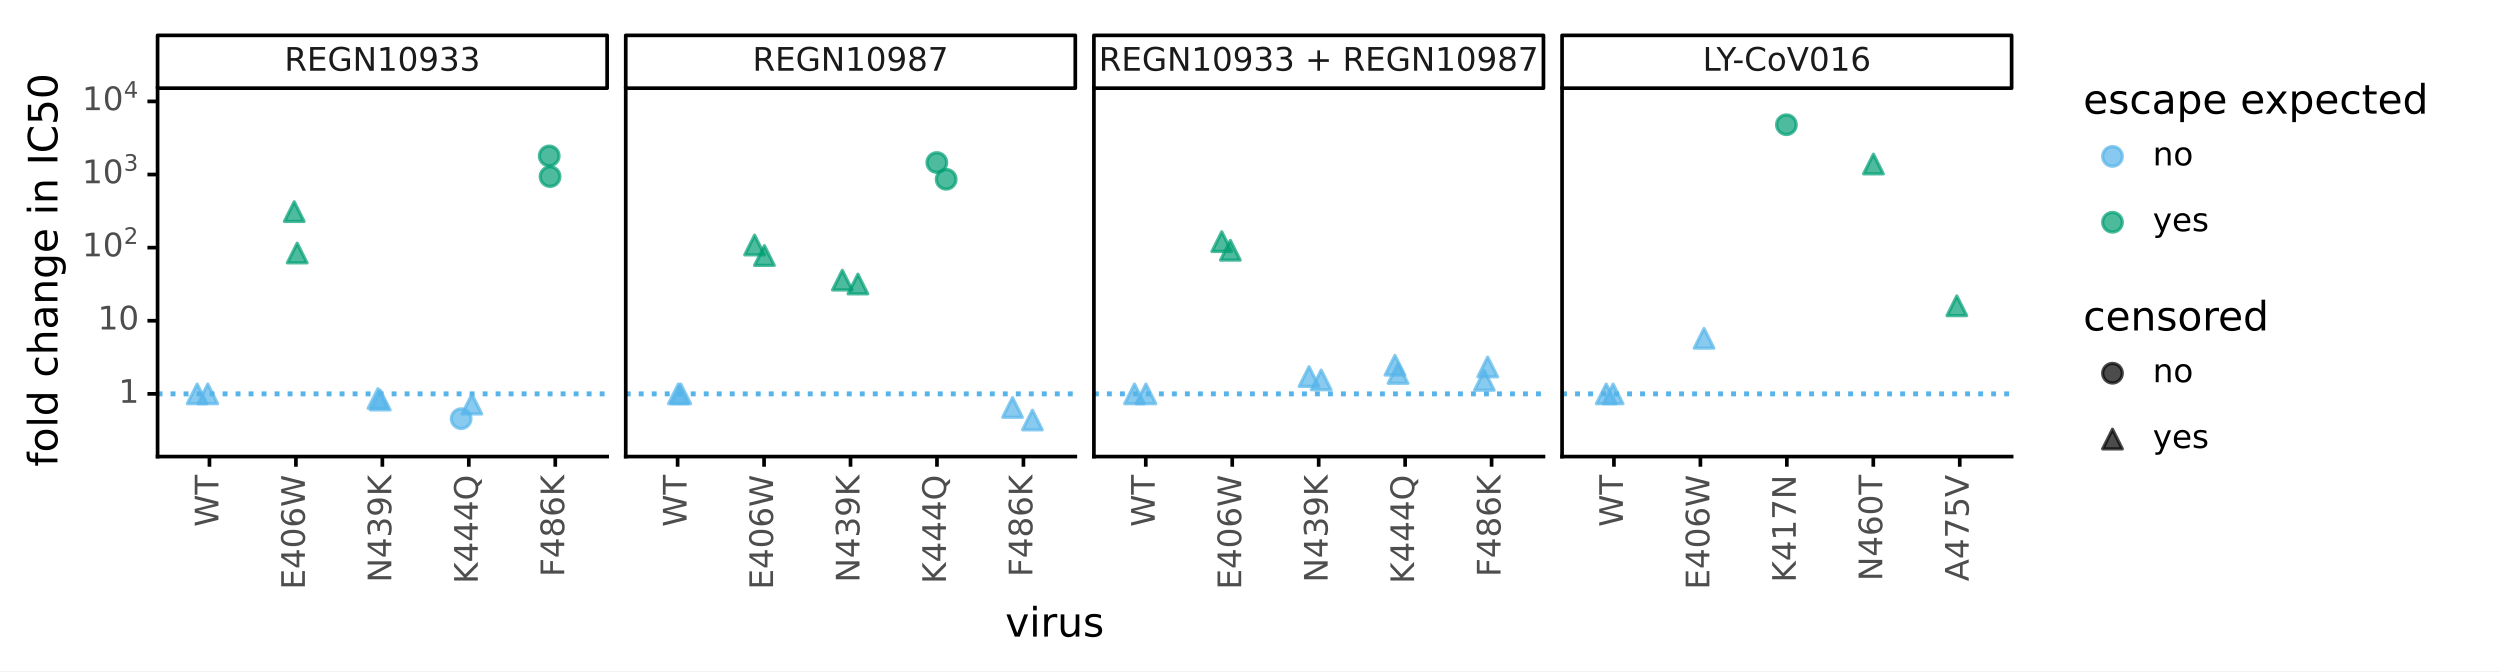 <?xml version="1.0" encoding="utf-8" standalone="no"?>
<!DOCTYPE svg PUBLIC "-//W3C//DTD SVG 1.1//EN"
  "http://www.w3.org/Graphics/SVG/1.1/DTD/svg11.dtd">
<!-- Created with matplotlib (https://matplotlib.org/) -->
<svg height="181.924pt" version="1.1" viewBox="0 0 677.17 181.924" width="677.17pt" xmlns="http://www.w3.org/2000/svg" xmlns:xlink="http://www.w3.org/1999/xlink">
 <rect x="0" y="0" width="677.17" height="181.924" fill="#808080" stroke="none"/>
 <defs>
  <style type="text/css">*{stroke-linecap:butt;stroke-linejoin:round;}</style>
 </defs>
 <g id="figure_1">
  <g id="patch_1">
   <path d="M 0 181.924 
L 677.17 181.924 
L 677.17 0 
L 0 0 
z
" style="fill:#ffffff;stroke:#ffffff;stroke-linejoin:miter;"/>
  </g>
  <g id="axes_1">
   <g id="patch_2">
    <path d="M 42.684 123.67 
L 164.454 123.67 
L 164.454 23.878 
L 42.684 23.878 
z
" style="fill:#ffffff;"/>
   </g>
   <g id="matplotlib.axis_1">
    <g id="xtick_1">
     <g id="line2d_1">
      <path d="M 56.734 123.67 
" style="fill:none;stroke:#333333;stroke-width:1.5;"/>
      <defs>
       <path d="M 0 0 
L 0 2.75 
" id="m1a6d8538b4" style="stroke:#000000;"/>
      </defs>
      <g>
       <use style="fill:#333333;stroke:#000000;" x="56.734" xlink:href="#m1a6d8538b4" y="123.67"/>
      </g>
     </g>
     <g id="text_1">
      <!-- WT -->
      <g style="fill:#4d4d4d;" transform="translate(59.163 142.696)rotate(-90)scale(0.088 -0.088)">
       <defs>
        <path d="M 3.328 72.906 
L 13.281 72.906 
L 28.609 11.281 
L 43.891 72.906 
L 54.984 72.906 
L 70.312 11.281 
L 85.594 72.906 
L 95.609 72.906 
L 77.297 0 
L 64.891 0 
L 49.516 63.281 
L 33.984 0 
L 21.578 0 
z
" id="DejaVuSans-87"/>
        <path d="M -0.297 72.906 
L 61.375 72.906 
L 61.375 64.594 
L 35.5 64.594 
L 35.5 0 
L 25.594 0 
L 25.594 64.594 
L -0.297 64.594 
z
" id="DejaVuSans-84"/>
       </defs>
       <use xlink:href="#DejaVuSans-87"/>
       <use x="98.877" xlink:href="#DejaVuSans-84"/>
      </g>
     </g>
    </g>
    <g id="xtick_2">
     <g id="line2d_2">
      <path d="M 80.152 123.67 
" style="fill:none;stroke:#333333;stroke-width:1.5;"/>
      <g>
       <use style="fill:#333333;stroke:#000000;" x="80.152" xlink:href="#m1a6d8538b4" y="123.67"/>
      </g>
     </g>
     <g id="text_2">
      <!-- E406W -->
      <g style="fill:#4d4d4d;" transform="translate(82.58 159.678)rotate(-90)scale(0.088 -0.088)">
       <defs>
        <path d="M 9.812 72.906 
L 55.906 72.906 
L 55.906 64.594 
L 19.672 64.594 
L 19.672 43.016 
L 54.391 43.016 
L 54.391 34.719 
L 19.672 34.719 
L 19.672 8.297 
L 56.781 8.297 
L 56.781 0 
L 9.812 0 
z
" id="DejaVuSans-69"/>
        <path d="M 37.797 64.312 
L 12.891 25.391 
L 37.797 25.391 
z
M 35.203 72.906 
L 47.609 72.906 
L 47.609 25.391 
L 58.016 25.391 
L 58.016 17.188 
L 47.609 17.188 
L 47.609 0 
L 37.797 0 
L 37.797 17.188 
L 4.891 17.188 
L 4.891 26.703 
z
" id="DejaVuSans-52"/>
        <path d="M 31.781 66.406 
Q 24.172 66.406 20.328 58.906 
Q 16.5 51.422 16.5 36.375 
Q 16.5 21.391 20.328 13.891 
Q 24.172 6.391 31.781 6.391 
Q 39.453 6.391 43.281 13.891 
Q 47.125 21.391 47.125 36.375 
Q 47.125 51.422 43.281 58.906 
Q 39.453 66.406 31.781 66.406 
z
M 31.781 74.219 
Q 44.047 74.219 50.516 64.516 
Q 56.984 54.828 56.984 36.375 
Q 56.984 17.969 50.516 8.266 
Q 44.047 -1.422 31.781 -1.422 
Q 19.531 -1.422 13.062 8.266 
Q 6.594 17.969 6.594 36.375 
Q 6.594 54.828 13.062 64.516 
Q 19.531 74.219 31.781 74.219 
z
" id="DejaVuSans-48"/>
        <path d="M 33.016 40.375 
Q 26.375 40.375 22.484 35.828 
Q 18.609 31.297 18.609 23.391 
Q 18.609 15.531 22.484 10.953 
Q 26.375 6.391 33.016 6.391 
Q 39.656 6.391 43.531 10.953 
Q 47.406 15.531 47.406 23.391 
Q 47.406 31.297 43.531 35.828 
Q 39.656 40.375 33.016 40.375 
z
M 52.594 71.297 
L 52.594 62.312 
Q 48.875 64.062 45.094 64.984 
Q 41.312 65.922 37.594 65.922 
Q 27.828 65.922 22.672 59.328 
Q 17.531 52.734 16.797 39.406 
Q 19.672 43.656 24.016 45.922 
Q 28.375 48.188 33.594 48.188 
Q 44.578 48.188 50.953 41.516 
Q 57.328 34.859 57.328 23.391 
Q 57.328 12.156 50.688 5.359 
Q 44.047 -1.422 33.016 -1.422 
Q 20.359 -1.422 13.672 8.266 
Q 6.984 17.969 6.984 36.375 
Q 6.984 53.656 15.188 63.938 
Q 23.391 74.219 37.203 74.219 
Q 40.922 74.219 44.703 73.484 
Q 48.484 72.75 52.594 71.297 
z
" id="DejaVuSans-54"/>
       </defs>
       <use xlink:href="#DejaVuSans-69"/>
       <use x="63.184" xlink:href="#DejaVuSans-52"/>
       <use x="126.807" xlink:href="#DejaVuSans-48"/>
       <use x="190.43" xlink:href="#DejaVuSans-54"/>
       <use x="254.053" xlink:href="#DejaVuSans-87"/>
      </g>
     </g>
    </g>
    <g id="xtick_3">
     <g id="line2d_3">
      <path d="M 103.569 123.67 
" style="fill:none;stroke:#333333;stroke-width:1.5;"/>
      <g>
       <use style="fill:#333333;stroke:#000000;" x="103.569" xlink:href="#m1a6d8538b4" y="123.67"/>
      </g>
     </g>
     <g id="text_3">
      <!-- N439K -->
      <g style="fill:#4d4d4d;" transform="translate(105.997 157.771)rotate(-90)scale(0.088 -0.088)">
       <defs>
        <path d="M 9.812 72.906 
L 23.094 72.906 
L 55.422 11.922 
L 55.422 72.906 
L 64.984 72.906 
L 64.984 0 
L 51.703 0 
L 19.391 60.984 
L 19.391 0 
L 9.812 0 
z
" id="DejaVuSans-78"/>
        <path d="M 40.578 39.312 
Q 47.656 37.797 51.625 33 
Q 55.609 28.219 55.609 21.188 
Q 55.609 10.406 48.188 4.484 
Q 40.766 -1.422 27.094 -1.422 
Q 22.516 -1.422 17.656 -0.516 
Q 12.797 0.391 7.625 2.203 
L 7.625 11.719 
Q 11.719 9.328 16.594 8.109 
Q 21.484 6.891 26.812 6.891 
Q 36.078 6.891 40.938 10.547 
Q 45.797 14.203 45.797 21.188 
Q 45.797 27.641 41.281 31.266 
Q 36.766 34.906 28.719 34.906 
L 20.219 34.906 
L 20.219 43.016 
L 29.109 43.016 
Q 36.375 43.016 40.234 45.922 
Q 44.094 48.828 44.094 54.297 
Q 44.094 59.906 40.109 62.906 
Q 36.141 65.922 28.719 65.922 
Q 24.656 65.922 20.016 65.031 
Q 15.375 64.156 9.812 62.312 
L 9.812 71.094 
Q 15.438 72.656 20.344 73.438 
Q 25.25 74.219 29.594 74.219 
Q 40.828 74.219 47.359 69.109 
Q 53.906 64.016 53.906 55.328 
Q 53.906 49.266 50.438 45.094 
Q 46.969 40.922 40.578 39.312 
z
" id="DejaVuSans-51"/>
        <path d="M 10.984 1.516 
L 10.984 10.5 
Q 14.703 8.734 18.5 7.812 
Q 22.312 6.891 25.984 6.891 
Q 35.75 6.891 40.891 13.453 
Q 46.047 20.016 46.781 33.406 
Q 43.953 29.203 39.594 26.953 
Q 35.25 24.703 29.984 24.703 
Q 19.047 24.703 12.672 31.312 
Q 6.297 37.938 6.297 49.422 
Q 6.297 60.641 12.938 67.422 
Q 19.578 74.219 30.609 74.219 
Q 43.266 74.219 49.922 64.516 
Q 56.594 54.828 56.594 36.375 
Q 56.594 19.141 48.406 8.859 
Q 40.234 -1.422 26.422 -1.422 
Q 22.703 -1.422 18.891 -0.688 
Q 15.094 0.047 10.984 1.516 
z
M 30.609 32.422 
Q 37.25 32.422 41.125 36.953 
Q 45.016 41.5 45.016 49.422 
Q 45.016 57.281 41.125 61.844 
Q 37.25 66.406 30.609 66.406 
Q 23.969 66.406 20.094 61.844 
Q 16.219 57.281 16.219 49.422 
Q 16.219 41.5 20.094 36.953 
Q 23.969 32.422 30.609 32.422 
z
" id="DejaVuSans-57"/>
        <path d="M 9.812 72.906 
L 19.672 72.906 
L 19.672 42.094 
L 52.391 72.906 
L 65.094 72.906 
L 28.906 38.922 
L 67.672 0 
L 54.688 0 
L 19.672 35.109 
L 19.672 0 
L 9.812 0 
z
" id="DejaVuSans-75"/>
       </defs>
       <use xlink:href="#DejaVuSans-78"/>
       <use x="74.805" xlink:href="#DejaVuSans-52"/>
       <use x="138.428" xlink:href="#DejaVuSans-51"/>
       <use x="202.051" xlink:href="#DejaVuSans-57"/>
       <use x="265.674" xlink:href="#DejaVuSans-75"/>
      </g>
     </g>
    </g>
    <g id="xtick_4">
     <g id="line2d_4">
      <path d="M 126.986 123.67 
" style="fill:none;stroke:#333333;stroke-width:1.5;"/>
      <g>
       <use style="fill:#333333;stroke:#000000;" x="126.986" xlink:href="#m1a6d8538b4" y="123.67"/>
      </g>
     </g>
     <g id="text_4">
      <!-- K444Q -->
      <g style="fill:#4d4d4d;" transform="translate(129.414 158.115)rotate(-90)scale(0.088 -0.088)">
       <defs>
        <path d="M 39.406 66.219 
Q 28.656 66.219 22.328 58.203 
Q 16.016 50.203 16.016 36.375 
Q 16.016 22.609 22.328 14.594 
Q 28.656 6.594 39.406 6.594 
Q 50.141 6.594 56.422 14.594 
Q 62.703 22.609 62.703 36.375 
Q 62.703 50.203 56.422 58.203 
Q 50.141 66.219 39.406 66.219 
z
M 53.219 1.312 
L 66.219 -12.891 
L 54.297 -12.891 
L 43.5 -1.219 
Q 41.891 -1.312 41.031 -1.359 
Q 40.188 -1.422 39.406 -1.422 
Q 24.031 -1.422 14.812 8.859 
Q 5.609 19.141 5.609 36.375 
Q 5.609 53.656 14.812 63.938 
Q 24.031 74.219 39.406 74.219 
Q 54.734 74.219 63.906 63.938 
Q 73.094 53.656 73.094 36.375 
Q 73.094 23.688 67.984 14.641 
Q 62.891 5.609 53.219 1.312 
z
" id="DejaVuSans-81"/>
       </defs>
       <use xlink:href="#DejaVuSans-75"/>
       <use x="65.576" xlink:href="#DejaVuSans-52"/>
       <use x="129.199" xlink:href="#DejaVuSans-52"/>
       <use x="192.822" xlink:href="#DejaVuSans-52"/>
       <use x="256.445" xlink:href="#DejaVuSans-81"/>
      </g>
     </g>
    </g>
    <g id="xtick_5">
     <g id="line2d_5">
      <path d="M 150.404 123.67 
" style="fill:none;stroke:#333333;stroke-width:1.5;"/>
      <g>
       <use style="fill:#333333;stroke:#000000;" x="150.404" xlink:href="#m1a6d8538b4" y="123.67"/>
      </g>
     </g>
     <g id="text_5">
      <!-- F486K -->
      <g style="fill:#4d4d4d;" transform="translate(152.832 156.249)rotate(-90)scale(0.088 -0.088)">
       <defs>
        <path d="M 9.812 72.906 
L 51.703 72.906 
L 51.703 64.594 
L 19.672 64.594 
L 19.672 43.109 
L 48.578 43.109 
L 48.578 34.812 
L 19.672 34.812 
L 19.672 0 
L 9.812 0 
z
" id="DejaVuSans-70"/>
        <path d="M 31.781 34.625 
Q 24.75 34.625 20.719 30.859 
Q 16.703 27.094 16.703 20.516 
Q 16.703 13.922 20.719 10.156 
Q 24.75 6.391 31.781 6.391 
Q 38.812 6.391 42.859 10.172 
Q 46.922 13.969 46.922 20.516 
Q 46.922 27.094 42.891 30.859 
Q 38.875 34.625 31.781 34.625 
z
M 21.922 38.812 
Q 15.578 40.375 12.031 44.719 
Q 8.5 49.078 8.5 55.328 
Q 8.5 64.062 14.719 69.141 
Q 20.953 74.219 31.781 74.219 
Q 42.672 74.219 48.875 69.141 
Q 55.078 64.062 55.078 55.328 
Q 55.078 49.078 51.531 44.719 
Q 48 40.375 41.703 38.812 
Q 48.828 37.156 52.797 32.312 
Q 56.781 27.484 56.781 20.516 
Q 56.781 9.906 50.312 4.234 
Q 43.844 -1.422 31.781 -1.422 
Q 19.734 -1.422 13.25 4.234 
Q 6.781 9.906 6.781 20.516 
Q 6.781 27.484 10.781 32.312 
Q 14.797 37.156 21.922 38.812 
z
M 18.312 54.391 
Q 18.312 48.734 21.844 45.562 
Q 25.391 42.391 31.781 42.391 
Q 38.141 42.391 41.719 45.562 
Q 45.312 48.734 45.312 54.391 
Q 45.312 60.062 41.719 63.234 
Q 38.141 66.406 31.781 66.406 
Q 25.391 66.406 21.844 63.234 
Q 18.312 60.062 18.312 54.391 
z
" id="DejaVuSans-56"/>
       </defs>
       <use xlink:href="#DejaVuSans-70"/>
       <use x="57.52" xlink:href="#DejaVuSans-52"/>
       <use x="121.143" xlink:href="#DejaVuSans-56"/>
       <use x="184.766" xlink:href="#DejaVuSans-54"/>
       <use x="248.389" xlink:href="#DejaVuSans-75"/>
      </g>
     </g>
    </g>
   </g>
   <g id="matplotlib.axis_2">
    <g id="ytick_1">
     <g id="line2d_6">
      <path d="M 42.684 106.685 
" style="fill:none;stroke:#333333;stroke-width:1.5;"/>
      <defs>
       <path d="M 0 0 
L -2.75 0 
" id="m486cb42732" style="stroke:#000000;"/>
      </defs>
      <g>
       <use style="fill:#333333;stroke:#000000;" x="42.684" xlink:href="#m486cb42732" y="106.685"/>
      </g>
     </g>
     <g id="text_6">
      <!-- $1$ -->
      <g style="fill:#4d4d4d;" transform="translate(32.102 109.113)scale(0.088 -0.088)">
       <defs>
        <path d="M 12.406 8.297 
L 28.516 8.297 
L 28.516 63.922 
L 10.984 60.406 
L 10.984 69.391 
L 28.422 72.906 
L 38.281 72.906 
L 38.281 8.297 
L 54.391 8.297 
L 54.391 0 
L 12.406 0 
z
" id="DejaVuSans-49"/>
       </defs>
       <use transform="translate(0 0.094)" xlink:href="#DejaVuSans-49"/>
      </g>
     </g>
    </g>
    <g id="ytick_2">
     <g id="line2d_7">
      <path d="M 42.684 86.88 
" style="fill:none;stroke:#333333;stroke-width:1.5;"/>
      <g>
       <use style="fill:#333333;stroke:#000000;" x="42.684" xlink:href="#m486cb42732" y="86.88"/>
      </g>
     </g>
     <g id="text_7">
      <!-- $10$ -->
      <g style="fill:#4d4d4d;" transform="translate(26.47 89.309)scale(0.088 -0.088)">
       <use transform="translate(0 0.781)" xlink:href="#DejaVuSans-49"/>
       <use transform="translate(63.623 0.781)" xlink:href="#DejaVuSans-48"/>
      </g>
     </g>
    </g>
    <g id="ytick_3">
     <g id="line2d_8">
      <path d="M 42.684 67.076 
" style="fill:none;stroke:#333333;stroke-width:1.5;"/>
      <g>
       <use style="fill:#333333;stroke:#000000;" x="42.684" xlink:href="#m486cb42732" y="67.076"/>
      </g>
     </g>
     <g id="text_8">
      <!-- $10^2$ -->
      <g style="fill:#4d4d4d;" transform="translate(22.246 69.505)scale(0.088 -0.088)">
       <defs>
        <path d="M 19.188 8.297 
L 53.609 8.297 
L 53.609 0 
L 7.328 0 
L 7.328 8.297 
Q 12.938 14.109 22.625 23.891 
Q 32.328 33.688 34.812 36.531 
Q 39.547 41.844 41.422 45.531 
Q 43.312 49.219 43.312 52.781 
Q 43.312 58.594 39.234 62.25 
Q 35.156 65.922 28.609 65.922 
Q 23.969 65.922 18.812 64.312 
Q 13.672 62.703 7.812 59.422 
L 7.812 69.391 
Q 13.766 71.781 18.938 73 
Q 24.125 74.219 28.422 74.219 
Q 39.75 74.219 46.484 68.547 
Q 53.219 62.891 53.219 53.422 
Q 53.219 48.922 51.531 44.891 
Q 49.859 40.875 45.406 35.406 
Q 44.188 33.984 37.641 27.219 
Q 31.109 20.453 19.188 8.297 
z
" id="DejaVuSans-50"/>
       </defs>
       <use transform="translate(0 0.766)" xlink:href="#DejaVuSans-49"/>
       <use transform="translate(63.623 0.766)" xlink:href="#DejaVuSans-48"/>
       <use transform="translate(128.203 39.047)scale(0.7)" xlink:href="#DejaVuSans-50"/>
      </g>
     </g>
    </g>
    <g id="ytick_4">
     <g id="line2d_9">
      <path d="M 42.684 47.272 
" style="fill:none;stroke:#333333;stroke-width:1.5;"/>
      <g>
       <use style="fill:#333333;stroke:#000000;" x="42.684" xlink:href="#m486cb42732" y="47.272"/>
      </g>
     </g>
     <g id="text_9">
      <!-- $10^3$ -->
      <g style="fill:#4d4d4d;" transform="translate(22.246 49.701)scale(0.088 -0.088)">
       <use transform="translate(0 0.766)" xlink:href="#DejaVuSans-49"/>
       <use transform="translate(63.623 0.766)" xlink:href="#DejaVuSans-48"/>
       <use transform="translate(128.203 39.047)scale(0.7)" xlink:href="#DejaVuSans-51"/>
      </g>
     </g>
    </g>
    <g id="ytick_5">
     <g id="line2d_10">
      <path d="M 42.684 27.468 
" style="fill:none;stroke:#333333;stroke-width:1.5;"/>
      <g>
       <use style="fill:#333333;stroke:#000000;" x="42.684" xlink:href="#m486cb42732" y="27.468"/>
      </g>
     </g>
     <g id="text_10">
      <!-- $10^4$ -->
      <g style="fill:#4d4d4d;" transform="translate(22.246 29.896)scale(0.088 -0.088)">
       <use transform="translate(0 0.684)" xlink:href="#DejaVuSans-49"/>
       <use transform="translate(63.623 0.684)" xlink:href="#DejaVuSans-48"/>
       <use transform="translate(128.203 38.966)scale(0.7)" xlink:href="#DejaVuSans-52"/>
      </g>
     </g>
    </g>
    <g id="ytick_6"/>
    <g id="ytick_7"/>
    <g id="ytick_8"/>
    <g id="ytick_9"/>
    <g id="ytick_10"/>
    <g id="ytick_11"/>
    <g id="ytick_12"/>
    <g id="ytick_13"/>
    <g id="ytick_14"/>
    <g id="ytick_15"/>
    <g id="ytick_16"/>
    <g id="ytick_17"/>
    <g id="ytick_18"/>
    <g id="ytick_19"/>
    <g id="ytick_20"/>
    <g id="ytick_21"/>
    <g id="ytick_22"/>
    <g id="ytick_23"/>
    <g id="ytick_24"/>
    <g id="ytick_25"/>
    <g id="ytick_26"/>
    <g id="ytick_27"/>
    <g id="ytick_28"/>
    <g id="ytick_29"/>
    <g id="ytick_30"/>
    <g id="ytick_31"/>
    <g id="ytick_32"/>
    <g id="ytick_33"/>
    <g id="ytick_34"/>
    <g id="ytick_35"/>
    <g id="ytick_36"/>
    <g id="ytick_37"/>
    <g id="ytick_38"/>
    <g id="ytick_39"/>
    <g id="ytick_40"/>
    <g id="ytick_41"/>
    <g id="ytick_42"/>
    <g id="ytick_43"/>
    <g id="ytick_44"/>
    <g id="ytick_45"/>
    <g id="text_11">
     <!-- fold change in IC50 -->
     <g transform="translate(15.558 126.408)rotate(-90)scale(0.11 -0.11)">
      <defs>
       <path d="M 37.109 75.984 
L 37.109 68.5 
L 28.516 68.5 
Q 23.688 68.5 21.797 66.547 
Q 19.922 64.594 19.922 59.516 
L 19.922 54.688 
L 34.719 54.688 
L 34.719 47.703 
L 19.922 47.703 
L 19.922 0 
L 10.891 0 
L 10.891 47.703 
L 2.297 47.703 
L 2.297 54.688 
L 10.891 54.688 
L 10.891 58.5 
Q 10.891 67.625 15.141 71.797 
Q 19.391 75.984 28.609 75.984 
z
" id="DejaVuSans-102"/>
       <path d="M 30.609 48.391 
Q 23.391 48.391 19.188 42.75 
Q 14.984 37.109 14.984 27.297 
Q 14.984 17.484 19.156 11.844 
Q 23.344 6.203 30.609 6.203 
Q 37.797 6.203 41.984 11.859 
Q 46.188 17.531 46.188 27.297 
Q 46.188 37.016 41.984 42.703 
Q 37.797 48.391 30.609 48.391 
z
M 30.609 56 
Q 42.328 56 49.016 48.375 
Q 55.719 40.766 55.719 27.297 
Q 55.719 13.875 49.016 6.219 
Q 42.328 -1.422 30.609 -1.422 
Q 18.844 -1.422 12.172 6.219 
Q 5.516 13.875 5.516 27.297 
Q 5.516 40.766 12.172 48.375 
Q 18.844 56 30.609 56 
z
" id="DejaVuSans-111"/>
       <path d="M 9.422 75.984 
L 18.406 75.984 
L 18.406 0 
L 9.422 0 
z
" id="DejaVuSans-108"/>
       <path d="M 45.406 46.391 
L 45.406 75.984 
L 54.391 75.984 
L 54.391 0 
L 45.406 0 
L 45.406 8.203 
Q 42.578 3.328 38.25 0.953 
Q 33.938 -1.422 27.875 -1.422 
Q 17.969 -1.422 11.734 6.484 
Q 5.516 14.406 5.516 27.297 
Q 5.516 40.188 11.734 48.094 
Q 17.969 56 27.875 56 
Q 33.938 56 38.25 53.625 
Q 42.578 51.266 45.406 46.391 
z
M 14.797 27.297 
Q 14.797 17.391 18.875 11.75 
Q 22.953 6.109 30.078 6.109 
Q 37.203 6.109 41.297 11.75 
Q 45.406 17.391 45.406 27.297 
Q 45.406 37.203 41.297 42.844 
Q 37.203 48.484 30.078 48.484 
Q 22.953 48.484 18.875 42.844 
Q 14.797 37.203 14.797 27.297 
z
" id="DejaVuSans-100"/>
       <path id="DejaVuSans-32"/>
       <path d="M 48.781 52.594 
L 48.781 44.188 
Q 44.969 46.297 41.141 47.344 
Q 37.312 48.391 33.406 48.391 
Q 24.656 48.391 19.812 42.844 
Q 14.984 37.312 14.984 27.297 
Q 14.984 17.281 19.812 11.734 
Q 24.656 6.203 33.406 6.203 
Q 37.312 6.203 41.141 7.25 
Q 44.969 8.297 48.781 10.406 
L 48.781 2.094 
Q 45.016 0.344 40.984 -0.531 
Q 36.969 -1.422 32.422 -1.422 
Q 20.062 -1.422 12.781 6.344 
Q 5.516 14.109 5.516 27.297 
Q 5.516 40.672 12.859 48.328 
Q 20.219 56 33.016 56 
Q 37.156 56 41.109 55.141 
Q 45.062 54.297 48.781 52.594 
z
" id="DejaVuSans-99"/>
       <path d="M 54.891 33.016 
L 54.891 0 
L 45.906 0 
L 45.906 32.719 
Q 45.906 40.484 42.875 44.328 
Q 39.844 48.188 33.797 48.188 
Q 26.516 48.188 22.312 43.547 
Q 18.109 38.922 18.109 30.906 
L 18.109 0 
L 9.078 0 
L 9.078 75.984 
L 18.109 75.984 
L 18.109 46.188 
Q 21.344 51.125 25.703 53.562 
Q 30.078 56 35.797 56 
Q 45.219 56 50.047 50.172 
Q 54.891 44.344 54.891 33.016 
z
" id="DejaVuSans-104"/>
       <path d="M 34.281 27.484 
Q 23.391 27.484 19.188 25 
Q 14.984 22.516 14.984 16.5 
Q 14.984 11.719 18.141 8.906 
Q 21.297 6.109 26.703 6.109 
Q 34.188 6.109 38.703 11.406 
Q 43.219 16.703 43.219 25.484 
L 43.219 27.484 
z
M 52.203 31.203 
L 52.203 0 
L 43.219 0 
L 43.219 8.297 
Q 40.141 3.328 35.547 0.953 
Q 30.953 -1.422 24.312 -1.422 
Q 15.922 -1.422 10.953 3.297 
Q 6 8.016 6 15.922 
Q 6 25.141 12.172 29.828 
Q 18.359 34.516 30.609 34.516 
L 43.219 34.516 
L 43.219 35.406 
Q 43.219 41.609 39.141 45 
Q 35.062 48.391 27.688 48.391 
Q 23 48.391 18.547 47.266 
Q 14.109 46.141 10.016 43.891 
L 10.016 52.203 
Q 14.938 54.109 19.578 55.047 
Q 24.219 56 28.609 56 
Q 40.484 56 46.344 49.844 
Q 52.203 43.703 52.203 31.203 
z
" id="DejaVuSans-97"/>
       <path d="M 54.891 33.016 
L 54.891 0 
L 45.906 0 
L 45.906 32.719 
Q 45.906 40.484 42.875 44.328 
Q 39.844 48.188 33.797 48.188 
Q 26.516 48.188 22.312 43.547 
Q 18.109 38.922 18.109 30.906 
L 18.109 0 
L 9.078 0 
L 9.078 54.688 
L 18.109 54.688 
L 18.109 46.188 
Q 21.344 51.125 25.703 53.562 
Q 30.078 56 35.797 56 
Q 45.219 56 50.047 50.172 
Q 54.891 44.344 54.891 33.016 
z
" id="DejaVuSans-110"/>
       <path d="M 45.406 27.984 
Q 45.406 37.75 41.375 43.109 
Q 37.359 48.484 30.078 48.484 
Q 22.859 48.484 18.828 43.109 
Q 14.797 37.75 14.797 27.984 
Q 14.797 18.266 18.828 12.891 
Q 22.859 7.516 30.078 7.516 
Q 37.359 7.516 41.375 12.891 
Q 45.406 18.266 45.406 27.984 
z
M 54.391 6.781 
Q 54.391 -7.172 48.188 -13.984 
Q 42 -20.797 29.203 -20.797 
Q 24.469 -20.797 20.266 -20.094 
Q 16.062 -19.391 12.109 -17.922 
L 12.109 -9.188 
Q 16.062 -11.328 19.922 -12.344 
Q 23.781 -13.375 27.781 -13.375 
Q 36.625 -13.375 41.016 -8.766 
Q 45.406 -4.156 45.406 5.172 
L 45.406 9.625 
Q 42.625 4.781 38.281 2.391 
Q 33.938 0 27.875 0 
Q 17.828 0 11.672 7.656 
Q 5.516 15.328 5.516 27.984 
Q 5.516 40.672 11.672 48.328 
Q 17.828 56 27.875 56 
Q 33.938 56 38.281 53.609 
Q 42.625 51.219 45.406 46.391 
L 45.406 54.688 
L 54.391 54.688 
z
" id="DejaVuSans-103"/>
       <path d="M 56.203 29.594 
L 56.203 25.203 
L 14.891 25.203 
Q 15.484 15.922 20.484 11.062 
Q 25.484 6.203 34.422 6.203 
Q 39.594 6.203 44.453 7.469 
Q 49.312 8.734 54.109 11.281 
L 54.109 2.781 
Q 49.266 0.734 44.188 -0.344 
Q 39.109 -1.422 33.891 -1.422 
Q 20.797 -1.422 13.156 6.188 
Q 5.516 13.812 5.516 26.812 
Q 5.516 40.234 12.766 48.109 
Q 20.016 56 32.328 56 
Q 43.359 56 49.781 48.891 
Q 56.203 41.797 56.203 29.594 
z
M 47.219 32.234 
Q 47.125 39.594 43.094 43.984 
Q 39.062 48.391 32.422 48.391 
Q 24.906 48.391 20.391 44.141 
Q 15.875 39.891 15.188 32.172 
z
" id="DejaVuSans-101"/>
       <path d="M 9.422 54.688 
L 18.406 54.688 
L 18.406 0 
L 9.422 0 
z
M 9.422 75.984 
L 18.406 75.984 
L 18.406 64.594 
L 9.422 64.594 
z
" id="DejaVuSans-105"/>
       <path d="M 9.812 72.906 
L 19.672 72.906 
L 19.672 0 
L 9.812 0 
z
" id="DejaVuSans-73"/>
       <path d="M 64.406 67.281 
L 64.406 56.891 
Q 59.422 61.531 53.781 63.812 
Q 48.141 66.109 41.797 66.109 
Q 29.297 66.109 22.656 58.469 
Q 16.016 50.828 16.016 36.375 
Q 16.016 21.969 22.656 14.328 
Q 29.297 6.688 41.797 6.688 
Q 48.141 6.688 53.781 8.984 
Q 59.422 11.281 64.406 15.922 
L 64.406 5.609 
Q 59.234 2.094 53.438 0.328 
Q 47.656 -1.422 41.219 -1.422 
Q 24.656 -1.422 15.125 8.703 
Q 5.609 18.844 5.609 36.375 
Q 5.609 53.953 15.125 64.078 
Q 24.656 74.219 41.219 74.219 
Q 47.75 74.219 53.531 72.484 
Q 59.328 70.75 64.406 67.281 
z
" id="DejaVuSans-67"/>
       <path d="M 10.797 72.906 
L 49.516 72.906 
L 49.516 64.594 
L 19.828 64.594 
L 19.828 46.734 
Q 21.969 47.469 24.109 47.828 
Q 26.266 48.188 28.422 48.188 
Q 40.625 48.188 47.75 41.5 
Q 54.891 34.812 54.891 23.391 
Q 54.891 11.625 47.562 5.094 
Q 40.234 -1.422 26.906 -1.422 
Q 22.312 -1.422 17.547 -0.641 
Q 12.797 0.141 7.719 1.703 
L 7.719 11.625 
Q 12.109 9.234 16.797 8.062 
Q 21.484 6.891 26.703 6.891 
Q 35.156 6.891 40.078 11.328 
Q 45.016 15.766 45.016 23.391 
Q 45.016 31 40.078 35.438 
Q 35.156 39.891 26.703 39.891 
Q 22.75 39.891 18.812 39.016 
Q 14.891 38.141 10.797 36.281 
z
" id="DejaVuSans-53"/>
      </defs>
      <use xlink:href="#DejaVuSans-102"/>
      <use x="35.205" xlink:href="#DejaVuSans-111"/>
      <use x="96.387" xlink:href="#DejaVuSans-108"/>
      <use x="124.17" xlink:href="#DejaVuSans-100"/>
      <use x="187.646" xlink:href="#DejaVuSans-32"/>
      <use x="219.434" xlink:href="#DejaVuSans-99"/>
      <use x="274.414" xlink:href="#DejaVuSans-104"/>
      <use x="337.793" xlink:href="#DejaVuSans-97"/>
      <use x="399.072" xlink:href="#DejaVuSans-110"/>
      <use x="462.451" xlink:href="#DejaVuSans-103"/>
      <use x="525.928" xlink:href="#DejaVuSans-101"/>
      <use x="587.451" xlink:href="#DejaVuSans-32"/>
      <use x="619.238" xlink:href="#DejaVuSans-105"/>
      <use x="647.021" xlink:href="#DejaVuSans-110"/>
      <use x="710.4" xlink:href="#DejaVuSans-32"/>
      <use x="742.188" xlink:href="#DejaVuSans-73"/>
      <use x="771.68" xlink:href="#DejaVuSans-67"/>
      <use x="841.504" xlink:href="#DejaVuSans-53"/>
      <use x="905.127" xlink:href="#DejaVuSans-48"/>
     </g>
    </g>
   </g>
   <g id="PathCollection_1">
    <path clip-path="url(#pffc2fef079)" d="M 56.285 104.026 
L 53.626 109.343 
L 58.943 109.343 
z
" style="fill:#56b4e9;fill-opacity:0.698;stroke:#56b4e9;stroke-opacity:0.698;stroke-width:0.886;"/>
    <path clip-path="url(#pffc2fef079)" d="M 53.404 104.026 
L 50.745 109.343 
L 56.063 109.343 
z
" style="fill:#56b4e9;fill-opacity:0.698;stroke:#56b4e9;stroke-opacity:0.698;stroke-width:0.886;"/>
    <path clip-path="url(#pffc2fef079)" d="M 80.501 65.878 
L 77.842 71.196 
L 83.159 71.196 
z
" style="fill:#009e73;fill-opacity:0.698;stroke:#009e73;stroke-opacity:0.698;stroke-width:0.886;"/>
    <path clip-path="url(#pffc2fef079)" d="M 79.697 54.656 
L 77.039 59.974 
L 82.356 59.974 
z
" style="fill:#009e73;fill-opacity:0.698;stroke:#009e73;stroke-opacity:0.698;stroke-width:0.886;"/>
    <path clip-path="url(#pffc2fef079)" d="M 103.01 105.718 
L 100.351 111.035 
L 105.668 111.035 
z
" style="fill:#56b4e9;fill-opacity:0.698;stroke:#56b4e9;stroke-opacity:0.698;stroke-width:0.886;"/>
    <path clip-path="url(#pffc2fef079)" d="M 102.377 105.286 
L 99.718 110.603 
L 105.036 110.603 
z
" style="fill:#56b4e9;fill-opacity:0.698;stroke:#56b4e9;stroke-opacity:0.698;stroke-width:0.886;"/>
    <path clip-path="url(#pffc2fef079)" d="M 127.824 106.815 
L 125.165 112.132 
L 130.483 112.132 
z
" style="fill:#56b4e9;fill-opacity:0.698;stroke:#56b4e9;stroke-opacity:0.698;stroke-width:0.886;"/>
   </g>
   <g id="PathCollection_2">
    <path clip-path="url(#pffc2fef079)" d="M 124.911 116.067 
C 125.616 116.067 126.293 115.787 126.791 115.289 
C 127.29 114.79 127.57 114.114 127.57 113.409 
C 127.57 112.704 127.29 112.027 126.791 111.529 
C 126.293 111.03 125.616 110.75 124.911 110.75 
C 124.206 110.75 123.53 111.03 123.031 111.529 
C 122.533 112.027 122.253 112.704 122.253 113.409 
C 122.253 114.114 122.533 114.79 123.031 115.289 
C 123.53 115.787 124.206 116.067 124.911 116.067 
z
" style="fill:#56b4e9;fill-opacity:0.698;stroke:#56b4e9;stroke-opacity:0.698;stroke-width:0.886;"/>
    <path clip-path="url(#pffc2fef079)" d="M 148.996 50.49 
C 149.701 50.49 150.377 50.21 150.876 49.712 
C 151.375 49.213 151.655 48.537 151.655 47.832 
C 151.655 47.127 151.375 46.45 150.876 45.952 
C 150.377 45.453 149.701 45.173 148.996 45.173 
C 148.291 45.173 147.615 45.453 147.116 45.952 
C 146.618 46.45 146.337 47.127 146.337 47.832 
C 146.337 48.537 146.618 49.213 147.116 49.712 
C 147.615 50.21 148.291 50.49 148.996 50.49 
z
" style="fill:#009e73;fill-opacity:0.698;stroke:#009e73;stroke-opacity:0.698;stroke-width:0.886;"/>
    <path clip-path="url(#pffc2fef079)" d="M 148.765 44.894 
C 149.471 44.894 150.147 44.614 150.645 44.115 
C 151.144 43.617 151.424 42.941 151.424 42.236 
C 151.424 41.53 151.144 40.854 150.645 40.356 
C 150.147 39.857 149.471 39.577 148.765 39.577 
C 148.06 39.577 147.384 39.857 146.885 40.356 
C 146.387 40.854 146.107 41.53 146.107 42.236 
C 146.107 42.941 146.387 43.617 146.885 44.115 
C 147.384 44.614 148.06 44.894 148.765 44.894 
z
" style="fill:#009e73;fill-opacity:0.698;stroke:#009e73;stroke-opacity:0.698;stroke-width:0.886;"/>
   </g>
   <g id="LineCollection_1">
    <path clip-path="url(#pffc2fef079)" d="M 42.684 106.685 
L 164.454 106.685 
" style="fill:none;stroke:#56b4e9;stroke-dasharray:1.329,2.193;stroke-dashoffset:0;stroke-width:1.329;"/>
   </g>
   <g id="patch_3">
    <path d="M 42.684 23.878 
L 164.454 23.878 
L 164.454 9.578 
L 42.684 9.578 
z
" style="fill:none;stroke:#000000;stroke-linejoin:miter;"/>
   </g>
   <g id="patch_4">
    <path d="M 42.684 123.67 
L 42.684 23.878 
" style="fill:none;stroke:#000000;stroke-linecap:square;stroke-linejoin:miter;"/>
   </g>
   <g id="patch_5">
    <path d="M 42.684 123.67 
L 164.454 123.67 
" style="fill:none;stroke:#000000;stroke-linecap:square;stroke-linejoin:miter;"/>
   </g>
   <g id="text_12">
    <!-- REGN10933 -->
    <g style="fill:#1a1a1a;" transform="translate(77.033 19.156)scale(0.088 -0.088)">
     <defs>
      <path d="M 44.391 34.188 
Q 47.562 33.109 50.562 29.594 
Q 53.562 26.078 56.594 19.922 
L 66.609 0 
L 56 0 
L 46.688 18.703 
Q 43.062 26.031 39.672 28.422 
Q 36.281 30.812 30.422 30.812 
L 19.672 30.812 
L 19.672 0 
L 9.812 0 
L 9.812 72.906 
L 32.078 72.906 
Q 44.578 72.906 50.734 67.672 
Q 56.891 62.453 56.891 51.906 
Q 56.891 45.016 53.688 40.469 
Q 50.484 35.938 44.391 34.188 
z
M 19.672 64.797 
L 19.672 38.922 
L 32.078 38.922 
Q 39.203 38.922 42.844 42.219 
Q 46.484 45.516 46.484 51.906 
Q 46.484 58.297 42.844 61.547 
Q 39.203 64.797 32.078 64.797 
z
" id="DejaVuSans-82"/>
      <path d="M 59.516 10.406 
L 59.516 29.984 
L 43.406 29.984 
L 43.406 38.094 
L 69.281 38.094 
L 69.281 6.781 
Q 63.578 2.734 56.688 0.656 
Q 49.812 -1.422 42 -1.422 
Q 24.906 -1.422 15.25 8.562 
Q 5.609 18.562 5.609 36.375 
Q 5.609 54.25 15.25 64.234 
Q 24.906 74.219 42 74.219 
Q 49.125 74.219 55.547 72.453 
Q 61.969 70.703 67.391 67.281 
L 67.391 56.781 
Q 61.922 61.422 55.766 63.766 
Q 49.609 66.109 42.828 66.109 
Q 29.438 66.109 22.719 58.641 
Q 16.016 51.172 16.016 36.375 
Q 16.016 21.625 22.719 14.156 
Q 29.438 6.688 42.828 6.688 
Q 48.047 6.688 52.141 7.594 
Q 56.25 8.5 59.516 10.406 
z
" id="DejaVuSans-71"/>
     </defs>
     <use xlink:href="#DejaVuSans-82"/>
     <use x="69.482" xlink:href="#DejaVuSans-69"/>
     <use x="132.666" xlink:href="#DejaVuSans-71"/>
     <use x="210.156" xlink:href="#DejaVuSans-78"/>
     <use x="284.961" xlink:href="#DejaVuSans-49"/>
     <use x="348.584" xlink:href="#DejaVuSans-48"/>
     <use x="412.207" xlink:href="#DejaVuSans-57"/>
     <use x="475.83" xlink:href="#DejaVuSans-51"/>
     <use x="539.453" xlink:href="#DejaVuSans-51"/>
    </g>
   </g>
   <g id="patch_6">
    <path d="M 552.084 139.052 
L 669.97 139.052 
L 669.97 7.2 
L 552.084 7.2 
z
" style="fill:#ffffff;"/>
   </g>
   <g id="text_13">
    <!-- escape expected -->
    <g transform="translate(564.284 30.794)scale(0.11 -0.11)">
     <defs>
      <path d="M 44.281 53.078 
L 44.281 44.578 
Q 40.484 46.531 36.375 47.5 
Q 32.281 48.484 27.875 48.484 
Q 21.188 48.484 17.844 46.438 
Q 14.5 44.391 14.5 40.281 
Q 14.5 37.156 16.891 35.375 
Q 19.281 33.594 26.516 31.984 
L 29.594 31.297 
Q 39.156 29.25 43.188 25.516 
Q 47.219 21.781 47.219 15.094 
Q 47.219 7.469 41.188 3.016 
Q 35.156 -1.422 24.609 -1.422 
Q 20.219 -1.422 15.453 -0.562 
Q 10.688 0.297 5.422 2 
L 5.422 11.281 
Q 10.406 8.688 15.234 7.391 
Q 20.062 6.109 24.812 6.109 
Q 31.156 6.109 34.562 8.281 
Q 37.984 10.453 37.984 14.406 
Q 37.984 18.062 35.516 20.016 
Q 33.062 21.969 24.703 23.781 
L 21.578 24.516 
Q 13.234 26.266 9.516 29.906 
Q 5.812 33.547 5.812 39.891 
Q 5.812 47.609 11.281 51.797 
Q 16.75 56 26.812 56 
Q 31.781 56 36.172 55.266 
Q 40.578 54.547 44.281 53.078 
z
" id="DejaVuSans-115"/>
      <path d="M 18.109 8.203 
L 18.109 -20.797 
L 9.078 -20.797 
L 9.078 54.688 
L 18.109 54.688 
L 18.109 46.391 
Q 20.953 51.266 25.266 53.625 
Q 29.594 56 35.594 56 
Q 45.562 56 51.781 48.094 
Q 58.016 40.188 58.016 27.297 
Q 58.016 14.406 51.781 6.484 
Q 45.562 -1.422 35.594 -1.422 
Q 29.594 -1.422 25.266 0.953 
Q 20.953 3.328 18.109 8.203 
z
M 48.688 27.297 
Q 48.688 37.203 44.609 42.844 
Q 40.531 48.484 33.406 48.484 
Q 26.266 48.484 22.188 42.844 
Q 18.109 37.203 18.109 27.297 
Q 18.109 17.391 22.188 11.75 
Q 26.266 6.109 33.406 6.109 
Q 40.531 6.109 44.609 11.75 
Q 48.688 17.391 48.688 27.297 
z
" id="DejaVuSans-112"/>
      <path d="M 54.891 54.688 
L 35.109 28.078 
L 55.906 0 
L 45.312 0 
L 29.391 21.484 
L 13.484 0 
L 2.875 0 
L 24.125 28.609 
L 4.688 54.688 
L 15.281 54.688 
L 29.781 35.203 
L 44.281 54.688 
z
" id="DejaVuSans-120"/>
      <path d="M 18.312 70.219 
L 18.312 54.688 
L 36.812 54.688 
L 36.812 47.703 
L 18.312 47.703 
L 18.312 18.016 
Q 18.312 11.328 20.141 9.422 
Q 21.969 7.516 27.594 7.516 
L 36.812 7.516 
L 36.812 0 
L 27.594 0 
Q 17.188 0 13.234 3.875 
Q 9.281 7.766 9.281 18.016 
L 9.281 47.703 
L 2.688 47.703 
L 2.688 54.688 
L 9.281 54.688 
L 9.281 70.219 
z
" id="DejaVuSans-116"/>
     </defs>
     <use xlink:href="#DejaVuSans-101"/>
     <use x="61.523" xlink:href="#DejaVuSans-115"/>
     <use x="113.623" xlink:href="#DejaVuSans-99"/>
     <use x="168.604" xlink:href="#DejaVuSans-97"/>
     <use x="229.883" xlink:href="#DejaVuSans-112"/>
     <use x="293.359" xlink:href="#DejaVuSans-101"/>
     <use x="354.883" xlink:href="#DejaVuSans-32"/>
     <use x="386.67" xlink:href="#DejaVuSans-101"/>
     <use x="446.443" xlink:href="#DejaVuSans-120"/>
     <use x="505.623" xlink:href="#DejaVuSans-112"/>
     <use x="569.1" xlink:href="#DejaVuSans-101"/>
     <use x="630.623" xlink:href="#DejaVuSans-99"/>
     <use x="685.604" xlink:href="#DejaVuSans-116"/>
     <use x="724.812" xlink:href="#DejaVuSans-101"/>
     <use x="786.336" xlink:href="#DejaVuSans-100"/>
    </g>
   </g>
   <g id="patch_7">
    <path clip-path="url(#pa0d36e5041)" d="M 564.284 50.286 
L 580.124 50.286 
L 580.124 34.446 
L 564.284 34.446 
z
" style="fill:none;"/>
   </g>
   <g id="line2d_11">
    <path clip-path="url(#pa0d36e5041)" d="M 572.204 42.366 
" style="fill:none;stroke:#1f77b4;stroke-linecap:square;stroke-opacity:0.7;stroke-width:1.5;"/>
    <defs>
     <path d="M 0 2.659 
C 0.705 2.659 1.381 2.379 1.88 1.88 
C 2.379 1.381 2.659 0.705 2.659 0 
C 2.659 -0.705 2.379 -1.381 1.88 -1.88 
C 1.381 -2.379 0.705 -2.659 0 -2.659 
C -0.705 -2.659 -1.381 -2.379 -1.88 -1.88 
C -2.379 -1.381 -2.659 -0.705 -2.659 0 
C -2.659 0.705 -2.379 1.381 -1.88 1.88 
C -1.381 2.379 -0.705 2.659 0 2.659 
z
" id="m6797d09da8" style="stroke:#56b4e9;stroke-opacity:0.7;stroke-width:0.886;"/>
    </defs>
    <g clip-path="url(#pa0d36e5041)">
     <use style="fill:#56b4e9;fill-opacity:0.7;stroke:#56b4e9;stroke-opacity:0.7;stroke-width:0.886;" x="572.204" xlink:href="#m6797d09da8" y="42.366"/>
    </g>
   </g>
   <g id="text_14">
    <!-- no -->
    <g transform="translate(583.124 44.794)scale(0.088 -0.088)">
     <use xlink:href="#DejaVuSans-110"/>
     <use x="63.379" xlink:href="#DejaVuSans-111"/>
    </g>
   </g>
   <g id="patch_8">
    <path clip-path="url(#p2c83977131)" d="M 564.284 68.126 
L 580.124 68.126 
L 580.124 52.286 
L 564.284 52.286 
z
" style="fill:none;"/>
   </g>
   <g id="line2d_12">
    <path clip-path="url(#p2c83977131)" d="M 572.204 60.206 
" style="fill:none;stroke:#1f77b4;stroke-linecap:square;stroke-opacity:0.7;stroke-width:1.5;"/>
    <defs>
     <path d="M 0 2.659 
C 0.705 2.659 1.381 2.379 1.88 1.88 
C 2.379 1.381 2.659 0.705 2.659 0 
C 2.659 -0.705 2.379 -1.381 1.88 -1.88 
C 1.381 -2.379 0.705 -2.659 0 -2.659 
C -0.705 -2.659 -1.381 -2.379 -1.88 -1.88 
C -2.379 -1.381 -2.659 -0.705 -2.659 0 
C -2.659 0.705 -2.379 1.381 -1.88 1.88 
C -1.381 2.379 -0.705 2.659 0 2.659 
z
" id="ma99a7c7c12" style="stroke:#009e73;stroke-opacity:0.7;stroke-width:0.886;"/>
    </defs>
    <g clip-path="url(#p2c83977131)">
     <use style="fill:#009e73;fill-opacity:0.7;stroke:#009e73;stroke-opacity:0.7;stroke-width:0.886;" x="572.204" xlink:href="#ma99a7c7c12" y="60.206"/>
    </g>
   </g>
   <g id="text_15">
    <!-- yes -->
    <g transform="translate(583.124 62.634)scale(0.088 -0.088)">
     <defs>
      <path d="M 32.172 -5.078 
Q 28.375 -14.844 24.75 -17.812 
Q 21.141 -20.797 15.094 -20.797 
L 7.906 -20.797 
L 7.906 -13.281 
L 13.188 -13.281 
Q 16.891 -13.281 18.938 -11.516 
Q 21 -9.766 23.484 -3.219 
L 25.094 0.875 
L 2.984 54.688 
L 12.5 54.688 
L 29.594 11.922 
L 46.688 54.688 
L 56.203 54.688 
z
" id="DejaVuSans-121"/>
     </defs>
     <use xlink:href="#DejaVuSans-121"/>
     <use x="59.18" xlink:href="#DejaVuSans-101"/>
     <use x="120.703" xlink:href="#DejaVuSans-115"/>
    </g>
   </g>
   <g id="text_16">
    <!-- censored -->
    <g transform="translate(564.284 89.52)scale(0.11 -0.11)">
     <defs>
      <path d="M 41.109 46.297 
Q 39.594 47.172 37.812 47.578 
Q 36.031 48 33.891 48 
Q 26.266 48 22.188 43.047 
Q 18.109 38.094 18.109 28.812 
L 18.109 0 
L 9.078 0 
L 9.078 54.688 
L 18.109 54.688 
L 18.109 46.188 
Q 20.953 51.172 25.484 53.578 
Q 30.031 56 36.531 56 
Q 37.453 56 38.578 55.875 
Q 39.703 55.766 41.062 55.516 
z
" id="DejaVuSans-114"/>
     </defs>
     <use xlink:href="#DejaVuSans-99"/>
     <use x="54.98" xlink:href="#DejaVuSans-101"/>
     <use x="116.504" xlink:href="#DejaVuSans-110"/>
     <use x="179.883" xlink:href="#DejaVuSans-115"/>
     <use x="231.982" xlink:href="#DejaVuSans-111"/>
     <use x="293.164" xlink:href="#DejaVuSans-114"/>
     <use x="332.027" xlink:href="#DejaVuSans-101"/>
     <use x="393.551" xlink:href="#DejaVuSans-100"/>
    </g>
   </g>
   <g id="patch_9">
    <path clip-path="url(#p44e326dd70)" d="M 564.284 109.012 
L 580.124 109.012 
L 580.124 93.172 
L 564.284 93.172 
z
" style="fill:none;"/>
   </g>
   <g id="line2d_13">
    <path clip-path="url(#p44e326dd70)" d="M 572.204 101.092 
" style="fill:none;stroke:#1f77b4;stroke-linecap:square;stroke-opacity:0.7;stroke-width:1.5;"/>
    <defs>
     <path d="M 0 2.659 
C 0.705 2.659 1.381 2.379 1.88 1.88 
C 2.379 1.381 2.659 0.705 2.659 0 
C 2.659 -0.705 2.379 -1.381 1.88 -1.88 
C 1.381 -2.379 0.705 -2.659 0 -2.659 
C -0.705 -2.659 -1.381 -2.379 -1.88 -1.88 
C -2.379 -1.381 -2.659 -0.705 -2.659 0 
C -2.659 0.705 -2.379 1.381 -1.88 1.88 
C -1.381 2.379 -0.705 2.659 0 2.659 
z
" id="m118f42f09a" style="stroke:#000000;stroke-opacity:0.7;stroke-width:0.886;"/>
    </defs>
    <g clip-path="url(#p44e326dd70)">
     <use style="fill-opacity:0.7;stroke:#000000;stroke-opacity:0.7;stroke-width:0.886;" x="572.204" xlink:href="#m118f42f09a" y="101.092"/>
    </g>
   </g>
   <g id="text_17">
    <!-- no -->
    <g transform="translate(583.124 103.52)scale(0.088 -0.088)">
     <use xlink:href="#DejaVuSans-110"/>
     <use x="63.379" xlink:href="#DejaVuSans-111"/>
    </g>
   </g>
   <g id="patch_10">
    <path clip-path="url(#pf2a5eabad2)" d="M 564.284 126.852 
L 580.124 126.852 
L 580.124 111.012 
L 564.284 111.012 
z
" style="fill:none;"/>
   </g>
   <g id="line2d_14">
    <path clip-path="url(#pf2a5eabad2)" d="M 572.204 118.932 
" style="fill:none;stroke:#1f77b4;stroke-linecap:square;stroke-opacity:0.7;stroke-width:1.5;"/>
    <defs>
     <path d="M 0 -2.659 
L -2.659 2.659 
L 2.659 2.659 
z
" id="m086b288672" style="stroke:#000000;stroke-linejoin:miter;stroke-opacity:0.7;stroke-width:0.886;"/>
    </defs>
    <g clip-path="url(#pf2a5eabad2)">
     <use style="fill-opacity:0.7;stroke:#000000;stroke-linejoin:miter;stroke-opacity:0.7;stroke-width:0.886;" x="572.204" xlink:href="#m086b288672" y="118.932"/>
    </g>
   </g>
   <g id="text_18">
    <!-- yes -->
    <g transform="translate(583.124 121.36)scale(0.088 -0.088)">
     <use xlink:href="#DejaVuSans-121"/>
     <use x="59.18" xlink:href="#DejaVuSans-101"/>
     <use x="120.703" xlink:href="#DejaVuSans-115"/>
    </g>
   </g>
  </g>
  <g id="axes_2">
   <g id="patch_11">
    <path d="M 169.494 123.67 
L 291.264 123.67 
L 291.264 23.878 
L 169.494 23.878 
z
" style="fill:#ffffff;"/>
   </g>
   <g id="matplotlib.axis_3">
    <g id="xtick_6">
     <g id="line2d_15">
      <path d="M 183.544 123.67 
" style="fill:none;stroke:#333333;stroke-linecap:square;stroke-width:1.5;"/>
      <g>
       <use style="fill:#333333;stroke:#000000;" x="183.544" xlink:href="#m1a6d8538b4" y="123.67"/>
      </g>
     </g>
     <g id="text_19">
      <!-- WT -->
      <g style="fill:#4d4d4d;" transform="translate(185.973 142.696)rotate(-90)scale(0.088 -0.088)">
       <use xlink:href="#DejaVuSans-87"/>
       <use x="98.877" xlink:href="#DejaVuSans-84"/>
      </g>
     </g>
    </g>
    <g id="xtick_7">
     <g id="line2d_16">
      <path d="M 206.962 123.67 
" style="fill:none;stroke:#333333;stroke-linecap:square;stroke-width:1.5;"/>
      <g>
       <use style="fill:#333333;stroke:#000000;" x="206.962" xlink:href="#m1a6d8538b4" y="123.67"/>
      </g>
     </g>
     <g id="text_20">
      <!-- E406W -->
      <g style="fill:#4d4d4d;" transform="translate(209.39 159.678)rotate(-90)scale(0.088 -0.088)">
       <use xlink:href="#DejaVuSans-69"/>
       <use x="63.184" xlink:href="#DejaVuSans-52"/>
       <use x="126.807" xlink:href="#DejaVuSans-48"/>
       <use x="190.43" xlink:href="#DejaVuSans-54"/>
       <use x="254.053" xlink:href="#DejaVuSans-87"/>
      </g>
     </g>
    </g>
    <g id="xtick_8">
     <g id="line2d_17">
      <path d="M 230.379 123.67 
" style="fill:none;stroke:#333333;stroke-linecap:square;stroke-width:1.5;"/>
      <g>
       <use style="fill:#333333;stroke:#000000;" x="230.379" xlink:href="#m1a6d8538b4" y="123.67"/>
      </g>
     </g>
     <g id="text_21">
      <!-- N439K -->
      <g style="fill:#4d4d4d;" transform="translate(232.807 157.771)rotate(-90)scale(0.088 -0.088)">
       <use xlink:href="#DejaVuSans-78"/>
       <use x="74.805" xlink:href="#DejaVuSans-52"/>
       <use x="138.428" xlink:href="#DejaVuSans-51"/>
       <use x="202.051" xlink:href="#DejaVuSans-57"/>
       <use x="265.674" xlink:href="#DejaVuSans-75"/>
      </g>
     </g>
    </g>
    <g id="xtick_9">
     <g id="line2d_18">
      <path d="M 253.796 123.67 
" style="fill:none;stroke:#333333;stroke-linecap:square;stroke-width:1.5;"/>
      <g>
       <use style="fill:#333333;stroke:#000000;" x="253.796" xlink:href="#m1a6d8538b4" y="123.67"/>
      </g>
     </g>
     <g id="text_22">
      <!-- K444Q -->
      <g style="fill:#4d4d4d;" transform="translate(256.224 158.115)rotate(-90)scale(0.088 -0.088)">
       <use xlink:href="#DejaVuSans-75"/>
       <use x="65.576" xlink:href="#DejaVuSans-52"/>
       <use x="129.199" xlink:href="#DejaVuSans-52"/>
       <use x="192.822" xlink:href="#DejaVuSans-52"/>
       <use x="256.445" xlink:href="#DejaVuSans-81"/>
      </g>
     </g>
    </g>
    <g id="xtick_10">
     <g id="line2d_19">
      <path d="M 277.214 123.67 
" style="fill:none;stroke:#333333;stroke-linecap:square;stroke-width:1.5;"/>
      <g>
       <use style="fill:#333333;stroke:#000000;" x="277.214" xlink:href="#m1a6d8538b4" y="123.67"/>
      </g>
     </g>
     <g id="text_23">
      <!-- F486K -->
      <g style="fill:#4d4d4d;" transform="translate(279.642 156.249)rotate(-90)scale(0.088 -0.088)">
       <use xlink:href="#DejaVuSans-70"/>
       <use x="57.52" xlink:href="#DejaVuSans-52"/>
       <use x="121.143" xlink:href="#DejaVuSans-56"/>
       <use x="184.766" xlink:href="#DejaVuSans-54"/>
       <use x="248.389" xlink:href="#DejaVuSans-75"/>
      </g>
     </g>
    </g>
   </g>
   <g id="matplotlib.axis_4">
    <g id="ytick_46"/>
    <g id="ytick_47"/>
    <g id="ytick_48"/>
    <g id="ytick_49"/>
    <g id="ytick_50"/>
    <g id="ytick_51"/>
    <g id="ytick_52"/>
    <g id="ytick_53"/>
    <g id="ytick_54"/>
    <g id="ytick_55"/>
    <g id="ytick_56"/>
    <g id="ytick_57"/>
    <g id="ytick_58"/>
    <g id="ytick_59"/>
    <g id="ytick_60"/>
    <g id="ytick_61"/>
    <g id="ytick_62"/>
    <g id="ytick_63"/>
    <g id="ytick_64"/>
    <g id="ytick_65"/>
    <g id="ytick_66"/>
    <g id="ytick_67"/>
    <g id="ytick_68"/>
    <g id="ytick_69"/>
    <g id="ytick_70"/>
    <g id="ytick_71"/>
    <g id="ytick_72"/>
    <g id="ytick_73"/>
    <g id="ytick_74"/>
    <g id="ytick_75"/>
    <g id="ytick_76"/>
    <g id="ytick_77"/>
    <g id="ytick_78"/>
    <g id="ytick_79"/>
    <g id="ytick_80"/>
    <g id="ytick_81"/>
    <g id="ytick_82"/>
    <g id="ytick_83"/>
    <g id="ytick_84"/>
    <g id="ytick_85"/>
    <g id="ytick_86"/>
    <g id="ytick_87"/>
    <g id="ytick_88"/>
    <g id="ytick_89"/>
    <g id="ytick_90"/>
   </g>
   <g id="PathCollection_3">
    <path clip-path="url(#p7aeb438d3c)" d="M 184.395 104.026 
L 181.737 109.343 
L 187.054 109.343 
z
" style="fill:#56b4e9;fill-opacity:0.698;stroke:#56b4e9;stroke-opacity:0.698;stroke-width:0.886;"/>
    <path clip-path="url(#p7aeb438d3c)" d="M 183.749 104.026 
L 181.09 109.343 
L 186.408 109.343 
z
" style="fill:#56b4e9;fill-opacity:0.698;stroke:#56b4e9;stroke-opacity:0.698;stroke-width:0.886;"/>
    <path clip-path="url(#p7aeb438d3c)" d="M 204.394 63.708 
L 201.736 69.026 
L 207.053 69.026 
z
" style="fill:#009e73;fill-opacity:0.698;stroke:#009e73;stroke-opacity:0.698;stroke-width:0.886;"/>
    <path clip-path="url(#p7aeb438d3c)" d="M 207.057 66.563 
L 204.398 71.88 
L 209.716 71.88 
z
" style="fill:#009e73;fill-opacity:0.698;stroke:#009e73;stroke-opacity:0.698;stroke-width:0.886;"/>
    <path clip-path="url(#p7aeb438d3c)" d="M 228.162 73.231 
L 225.503 78.548 
L 230.821 78.548 
z
" style="fill:#009e73;fill-opacity:0.698;stroke:#009e73;stroke-opacity:0.698;stroke-width:0.886;"/>
    <path clip-path="url(#p7aeb438d3c)" d="M 232.383 74.279 
L 229.725 79.597 
L 235.042 79.597 
z
" style="fill:#009e73;fill-opacity:0.698;stroke:#009e73;stroke-opacity:0.698;stroke-width:0.886;"/>
    <path clip-path="url(#p7aeb438d3c)" d="M 279.648 111.109 
L 276.99 116.427 
L 282.307 116.427 
z
" style="fill:#56b4e9;fill-opacity:0.698;stroke:#56b4e9;stroke-opacity:0.698;stroke-width:0.886;"/>
    <path clip-path="url(#p7aeb438d3c)" d="M 274.26 107.712 
L 271.602 113.03 
L 276.919 113.03 
z
" style="fill:#56b4e9;fill-opacity:0.698;stroke:#56b4e9;stroke-opacity:0.698;stroke-width:0.886;"/>
   </g>
   <g id="PathCollection_4">
    <path clip-path="url(#p7aeb438d3c)" d="M 256.283 51.222 
C 256.988 51.222 257.664 50.942 258.163 50.444 
C 258.662 49.945 258.942 49.269 258.942 48.564 
C 258.942 47.859 258.662 47.182 258.163 46.684 
C 257.664 46.185 256.988 45.905 256.283 45.905 
C 255.578 45.905 254.902 46.185 254.403 46.684 
C 253.904 47.182 253.624 47.859 253.624 48.564 
C 253.624 49.269 253.904 49.945 254.403 50.444 
C 254.902 50.942 255.578 51.222 256.283 51.222 
z
" style="fill:#009e73;fill-opacity:0.698;stroke:#009e73;stroke-opacity:0.698;stroke-width:0.886;"/>
    <path clip-path="url(#p7aeb438d3c)" d="M 253.756 46.684 
C 254.461 46.684 255.137 46.403 255.636 45.905 
C 256.134 45.406 256.414 44.73 256.414 44.025 
C 256.414 43.32 256.134 42.644 255.636 42.145 
C 255.137 41.646 254.461 41.366 253.756 41.366 
C 253.051 41.366 252.374 41.646 251.876 42.145 
C 251.377 42.644 251.097 43.32 251.097 44.025 
C 251.097 44.73 251.377 45.406 251.876 45.905 
C 252.374 46.403 253.051 46.684 253.756 46.684 
z
" style="fill:#009e73;fill-opacity:0.698;stroke:#009e73;stroke-opacity:0.698;stroke-width:0.886;"/>
   </g>
   <g id="LineCollection_2">
    <path clip-path="url(#p7aeb438d3c)" d="M 169.494 106.685 
L 291.264 106.685 
" style="fill:none;stroke:#56b4e9;stroke-dasharray:1.329,2.193;stroke-dashoffset:0;stroke-width:1.329;"/>
   </g>
   <g id="patch_12">
    <path d="M 169.494 23.878 
L 291.264 23.878 
L 291.264 9.578 
L 169.494 9.578 
z
" style="fill:none;stroke:#000000;stroke-linejoin:miter;"/>
   </g>
   <g id="patch_13">
    <path d="M 169.494 123.67 
L 169.494 23.878 
" style="fill:none;stroke:#000000;stroke-linecap:square;stroke-linejoin:miter;"/>
   </g>
   <g id="patch_14">
    <path d="M 169.494 123.67 
L 291.264 123.67 
" style="fill:none;stroke:#000000;stroke-linecap:square;stroke-linejoin:miter;"/>
   </g>
   <g id="text_24">
    <!-- REGN10987 -->
    <g style="fill:#1a1a1a;" transform="translate(203.843 19.156)scale(0.088 -0.088)">
     <defs>
      <path d="M 8.203 72.906 
L 55.078 72.906 
L 55.078 68.703 
L 28.609 0 
L 18.312 0 
L 43.219 64.594 
L 8.203 64.594 
z
" id="DejaVuSans-55"/>
     </defs>
     <use xlink:href="#DejaVuSans-82"/>
     <use x="69.482" xlink:href="#DejaVuSans-69"/>
     <use x="132.666" xlink:href="#DejaVuSans-71"/>
     <use x="210.156" xlink:href="#DejaVuSans-78"/>
     <use x="284.961" xlink:href="#DejaVuSans-49"/>
     <use x="348.584" xlink:href="#DejaVuSans-48"/>
     <use x="412.207" xlink:href="#DejaVuSans-57"/>
     <use x="475.83" xlink:href="#DejaVuSans-56"/>
     <use x="539.453" xlink:href="#DejaVuSans-55"/>
    </g>
   </g>
  </g>
  <g id="axes_3">
   <g id="patch_15">
    <path d="M 296.304 123.67 
L 418.074 123.67 
L 418.074 23.878 
L 296.304 23.878 
z
" style="fill:#ffffff;"/>
   </g>
   <g id="matplotlib.axis_5">
    <g id="xtick_11">
     <g id="line2d_20">
      <path d="M 310.354 123.67 
" style="fill:none;stroke:#333333;stroke-linecap:square;stroke-width:1.5;"/>
      <g>
       <use style="fill:#333333;stroke:#000000;" x="310.354" xlink:href="#m1a6d8538b4" y="123.67"/>
      </g>
     </g>
     <g id="text_25">
      <!-- WT -->
      <g style="fill:#4d4d4d;" transform="translate(312.783 142.696)rotate(-90)scale(0.088 -0.088)">
       <use xlink:href="#DejaVuSans-87"/>
       <use x="98.877" xlink:href="#DejaVuSans-84"/>
      </g>
     </g>
    </g>
    <g id="xtick_12">
     <g id="line2d_21">
      <path d="M 333.772 123.67 
" style="fill:none;stroke:#333333;stroke-linecap:square;stroke-width:1.5;"/>
      <g>
       <use style="fill:#333333;stroke:#000000;" x="333.772" xlink:href="#m1a6d8538b4" y="123.67"/>
      </g>
     </g>
     <g id="text_26">
      <!-- E406W -->
      <g style="fill:#4d4d4d;" transform="translate(336.2 159.678)rotate(-90)scale(0.088 -0.088)">
       <use xlink:href="#DejaVuSans-69"/>
       <use x="63.184" xlink:href="#DejaVuSans-52"/>
       <use x="126.807" xlink:href="#DejaVuSans-48"/>
       <use x="190.43" xlink:href="#DejaVuSans-54"/>
       <use x="254.053" xlink:href="#DejaVuSans-87"/>
      </g>
     </g>
    </g>
    <g id="xtick_13">
     <g id="line2d_22">
      <path d="M 357.189 123.67 
" style="fill:none;stroke:#333333;stroke-linecap:square;stroke-width:1.5;"/>
      <g>
       <use style="fill:#333333;stroke:#000000;" x="357.189" xlink:href="#m1a6d8538b4" y="123.67"/>
      </g>
     </g>
     <g id="text_27">
      <!-- N439K -->
      <g style="fill:#4d4d4d;" transform="translate(359.617 157.771)rotate(-90)scale(0.088 -0.088)">
       <use xlink:href="#DejaVuSans-78"/>
       <use x="74.805" xlink:href="#DejaVuSans-52"/>
       <use x="138.428" xlink:href="#DejaVuSans-51"/>
       <use x="202.051" xlink:href="#DejaVuSans-57"/>
       <use x="265.674" xlink:href="#DejaVuSans-75"/>
      </g>
     </g>
    </g>
    <g id="xtick_14">
     <g id="line2d_23">
      <path d="M 380.606 123.67 
" style="fill:none;stroke:#333333;stroke-linecap:square;stroke-width:1.5;"/>
      <g>
       <use style="fill:#333333;stroke:#000000;" x="380.606" xlink:href="#m1a6d8538b4" y="123.67"/>
      </g>
     </g>
     <g id="text_28">
      <!-- K444Q -->
      <g style="fill:#4d4d4d;" transform="translate(383.034 158.115)rotate(-90)scale(0.088 -0.088)">
       <use xlink:href="#DejaVuSans-75"/>
       <use x="65.576" xlink:href="#DejaVuSans-52"/>
       <use x="129.199" xlink:href="#DejaVuSans-52"/>
       <use x="192.822" xlink:href="#DejaVuSans-52"/>
       <use x="256.445" xlink:href="#DejaVuSans-81"/>
      </g>
     </g>
    </g>
    <g id="xtick_15">
     <g id="line2d_24">
      <path d="M 404.024 123.67 
" style="fill:none;stroke:#333333;stroke-linecap:square;stroke-width:1.5;"/>
      <g>
       <use style="fill:#333333;stroke:#000000;" x="404.024" xlink:href="#m1a6d8538b4" y="123.67"/>
      </g>
     </g>
     <g id="text_29">
      <!-- F486K -->
      <g style="fill:#4d4d4d;" transform="translate(406.452 156.249)rotate(-90)scale(0.088 -0.088)">
       <use xlink:href="#DejaVuSans-70"/>
       <use x="57.52" xlink:href="#DejaVuSans-52"/>
       <use x="121.143" xlink:href="#DejaVuSans-56"/>
       <use x="184.766" xlink:href="#DejaVuSans-54"/>
       <use x="248.389" xlink:href="#DejaVuSans-75"/>
      </g>
     </g>
    </g>
   </g>
   <g id="matplotlib.axis_6">
    <g id="ytick_91"/>
    <g id="ytick_92"/>
    <g id="ytick_93"/>
    <g id="ytick_94"/>
    <g id="ytick_95"/>
    <g id="ytick_96"/>
    <g id="ytick_97"/>
    <g id="ytick_98"/>
    <g id="ytick_99"/>
    <g id="ytick_100"/>
    <g id="ytick_101"/>
    <g id="ytick_102"/>
    <g id="ytick_103"/>
    <g id="ytick_104"/>
    <g id="ytick_105"/>
    <g id="ytick_106"/>
    <g id="ytick_107"/>
    <g id="ytick_108"/>
    <g id="ytick_109"/>
    <g id="ytick_110"/>
    <g id="ytick_111"/>
    <g id="ytick_112"/>
    <g id="ytick_113"/>
    <g id="ytick_114"/>
    <g id="ytick_115"/>
    <g id="ytick_116"/>
    <g id="ytick_117"/>
    <g id="ytick_118"/>
    <g id="ytick_119"/>
    <g id="ytick_120"/>
    <g id="ytick_121"/>
    <g id="ytick_122"/>
    <g id="ytick_123"/>
    <g id="ytick_124"/>
    <g id="ytick_125"/>
    <g id="ytick_126"/>
    <g id="ytick_127"/>
    <g id="ytick_128"/>
    <g id="ytick_129"/>
    <g id="ytick_130"/>
    <g id="ytick_131"/>
    <g id="ytick_132"/>
    <g id="ytick_133"/>
    <g id="ytick_134"/>
    <g id="ytick_135"/>
   </g>
   <g id="PathCollection_5">
    <path clip-path="url(#ped9fe783a2)" d="M 310.391 104.026 
L 307.732 109.343 
L 313.05 109.343 
z
" style="fill:#56b4e9;fill-opacity:0.698;stroke:#56b4e9;stroke-opacity:0.698;stroke-width:0.886;"/>
    <path clip-path="url(#ped9fe783a2)" d="M 307.3 104.026 
L 304.642 109.343 
L 309.959 109.343 
z
" style="fill:#56b4e9;fill-opacity:0.698;stroke:#56b4e9;stroke-opacity:0.698;stroke-width:0.886;"/>
    <path clip-path="url(#ped9fe783a2)" d="M 333.267 65.139 
L 330.608 70.456 
L 335.925 70.456 
z
" style="fill:#009e73;fill-opacity:0.698;stroke:#009e73;stroke-opacity:0.698;stroke-width:0.886;"/>
    <path clip-path="url(#ped9fe783a2)" d="M 330.937 62.791 
L 328.279 68.108 
L 333.596 68.108 
z
" style="fill:#009e73;fill-opacity:0.698;stroke:#009e73;stroke-opacity:0.698;stroke-width:0.886;"/>
    <path clip-path="url(#ped9fe783a2)" d="M 354.57 99.354 
L 351.911 104.672 
L 357.228 104.672 
z
" style="fill:#56b4e9;fill-opacity:0.698;stroke:#56b4e9;stroke-opacity:0.698;stroke-width:0.886;"/>
    <path clip-path="url(#ped9fe783a2)" d="M 357.869 100.253 
L 355.21 105.57 
L 360.527 105.57 
z
" style="fill:#56b4e9;fill-opacity:0.698;stroke:#56b4e9;stroke-opacity:0.698;stroke-width:0.886;"/>
    <path clip-path="url(#ped9fe783a2)" d="M 378.681 98.508 
L 376.023 103.825 
L 381.34 103.825 
z
" style="fill:#56b4e9;fill-opacity:0.698;stroke:#56b4e9;stroke-opacity:0.698;stroke-width:0.886;"/>
    <path clip-path="url(#ped9fe783a2)" d="M 377.845 96.271 
L 375.186 101.589 
L 380.504 101.589 
z
" style="fill:#56b4e9;fill-opacity:0.698;stroke:#56b4e9;stroke-opacity:0.698;stroke-width:0.886;"/>
    <path clip-path="url(#ped9fe783a2)" d="M 402.059 100.378 
L 399.4 105.696 
L 404.717 105.696 
z
" style="fill:#56b4e9;fill-opacity:0.698;stroke:#56b4e9;stroke-opacity:0.698;stroke-width:0.886;"/>
    <path clip-path="url(#ped9fe783a2)" d="M 402.969 96.737 
L 400.31 102.054 
L 405.627 102.054 
z
" style="fill:#56b4e9;fill-opacity:0.698;stroke:#56b4e9;stroke-opacity:0.698;stroke-width:0.886;"/>
   </g>
   <g id="LineCollection_3">
    <path clip-path="url(#ped9fe783a2)" d="M 296.304 106.685 
L 418.074 106.685 
" style="fill:none;stroke:#56b4e9;stroke-dasharray:1.329,2.193;stroke-dashoffset:0;stroke-width:1.329;"/>
   </g>
   <g id="patch_16">
    <path d="M 296.304 23.878 
L 418.074 23.878 
L 418.074 9.578 
L 296.304 9.578 
z
" style="fill:none;stroke:#000000;stroke-linejoin:miter;"/>
   </g>
   <g id="patch_17">
    <path d="M 296.304 123.67 
L 296.304 23.878 
" style="fill:none;stroke:#000000;stroke-linecap:square;stroke-linejoin:miter;"/>
   </g>
   <g id="patch_18">
    <path d="M 296.304 123.67 
L 418.074 123.67 
" style="fill:none;stroke:#000000;stroke-linecap:square;stroke-linejoin:miter;"/>
   </g>
   <g id="text_30">
    <!-- REGN10933 + REGN10987 -->
    <g style="fill:#1a1a1a;" transform="translate(297.633 19.156)scale(0.088 -0.088)">
     <defs>
      <path d="M 46 62.703 
L 46 35.5 
L 73.188 35.5 
L 73.188 27.203 
L 46 27.203 
L 46 0 
L 37.797 0 
L 37.797 27.203 
L 10.594 27.203 
L 10.594 35.5 
L 37.797 35.5 
L 37.797 62.703 
z
" id="DejaVuSans-43"/>
     </defs>
     <use xlink:href="#DejaVuSans-82"/>
     <use x="69.482" xlink:href="#DejaVuSans-69"/>
     <use x="132.666" xlink:href="#DejaVuSans-71"/>
     <use x="210.156" xlink:href="#DejaVuSans-78"/>
     <use x="284.961" xlink:href="#DejaVuSans-49"/>
     <use x="348.584" xlink:href="#DejaVuSans-48"/>
     <use x="412.207" xlink:href="#DejaVuSans-57"/>
     <use x="475.83" xlink:href="#DejaVuSans-51"/>
     <use x="539.453" xlink:href="#DejaVuSans-51"/>
     <use x="603.076" xlink:href="#DejaVuSans-32"/>
     <use x="634.863" xlink:href="#DejaVuSans-43"/>
     <use x="718.652" xlink:href="#DejaVuSans-32"/>
     <use x="750.439" xlink:href="#DejaVuSans-82"/>
     <use x="819.922" xlink:href="#DejaVuSans-69"/>
     <use x="883.105" xlink:href="#DejaVuSans-71"/>
     <use x="960.596" xlink:href="#DejaVuSans-78"/>
     <use x="1035.4" xlink:href="#DejaVuSans-49"/>
     <use x="1099.023" xlink:href="#DejaVuSans-48"/>
     <use x="1162.646" xlink:href="#DejaVuSans-57"/>
     <use x="1226.27" xlink:href="#DejaVuSans-56"/>
     <use x="1289.893" xlink:href="#DejaVuSans-55"/>
    </g>
   </g>
  </g>
  <g id="axes_4">
   <g id="patch_19">
    <path d="M 423.114 123.67 
L 544.884 123.67 
L 544.884 23.878 
L 423.114 23.878 
z
" style="fill:#ffffff;"/>
   </g>
   <g id="matplotlib.axis_7">
    <g id="xtick_16">
     <g id="line2d_25">
      <path d="M 437.164 123.67 
" style="fill:none;stroke:#333333;stroke-linecap:square;stroke-width:1.5;"/>
      <g>
       <use style="fill:#333333;stroke:#000000;" x="437.164" xlink:href="#m1a6d8538b4" y="123.67"/>
      </g>
     </g>
     <g id="text_31">
      <!-- WT -->
      <g style="fill:#4d4d4d;" transform="translate(439.593 142.696)rotate(-90)scale(0.088 -0.088)">
       <use xlink:href="#DejaVuSans-87"/>
       <use x="98.877" xlink:href="#DejaVuSans-84"/>
      </g>
     </g>
    </g>
    <g id="xtick_17">
     <g id="line2d_26">
      <path d="M 460.582 123.67 
" style="fill:none;stroke:#333333;stroke-linecap:square;stroke-width:1.5;"/>
      <g>
       <use style="fill:#333333;stroke:#000000;" x="460.582" xlink:href="#m1a6d8538b4" y="123.67"/>
      </g>
     </g>
     <g id="text_32">
      <!-- E406W -->
      <g style="fill:#4d4d4d;" transform="translate(463.01 159.678)rotate(-90)scale(0.088 -0.088)">
       <use xlink:href="#DejaVuSans-69"/>
       <use x="63.184" xlink:href="#DejaVuSans-52"/>
       <use x="126.807" xlink:href="#DejaVuSans-48"/>
       <use x="190.43" xlink:href="#DejaVuSans-54"/>
       <use x="254.053" xlink:href="#DejaVuSans-87"/>
      </g>
     </g>
    </g>
    <g id="xtick_18">
     <g id="line2d_27">
      <path d="M 483.999 123.67 
" style="fill:none;stroke:#333333;stroke-linecap:square;stroke-width:1.5;"/>
      <g>
       <use style="fill:#333333;stroke:#000000;" x="483.999" xlink:href="#m1a6d8538b4" y="123.67"/>
      </g>
     </g>
     <g id="text_33">
      <!-- K417N -->
      <g style="fill:#4d4d4d;" transform="translate(486.427 157.771)rotate(-90)scale(0.088 -0.088)">
       <use xlink:href="#DejaVuSans-75"/>
       <use x="65.576" xlink:href="#DejaVuSans-52"/>
       <use x="129.199" xlink:href="#DejaVuSans-49"/>
       <use x="192.822" xlink:href="#DejaVuSans-55"/>
       <use x="256.445" xlink:href="#DejaVuSans-78"/>
      </g>
     </g>
    </g>
    <g id="xtick_19">
     <g id="line2d_28">
      <path d="M 507.416 123.67 
" style="fill:none;stroke:#333333;stroke-linecap:square;stroke-width:1.5;"/>
      <g>
       <use style="fill:#333333;stroke:#000000;" x="507.416" xlink:href="#m1a6d8538b4" y="123.67"/>
      </g>
     </g>
     <g id="text_34">
      <!-- N460T -->
      <g style="fill:#4d4d4d;" transform="translate(509.844 157.375)rotate(-90)scale(0.088 -0.088)">
       <use xlink:href="#DejaVuSans-78"/>
       <use x="74.805" xlink:href="#DejaVuSans-52"/>
       <use x="138.428" xlink:href="#DejaVuSans-54"/>
       <use x="202.051" xlink:href="#DejaVuSans-48"/>
       <use x="265.674" xlink:href="#DejaVuSans-84"/>
      </g>
     </g>
    </g>
    <g id="xtick_20">
     <g id="line2d_29">
      <path d="M 530.834 123.67 
" style="fill:none;stroke:#333333;stroke-linecap:square;stroke-width:1.5;"/>
      <g>
       <use style="fill:#333333;stroke:#000000;" x="530.834" xlink:href="#m1a6d8538b4" y="123.67"/>
      </g>
     </g>
     <g id="text_35">
      <!-- A475V -->
      <g style="fill:#4d4d4d;" transform="translate(533.262 157.456)rotate(-90)scale(0.088 -0.088)">
       <defs>
        <path d="M 34.188 63.188 
L 20.797 26.906 
L 47.609 26.906 
z
M 28.609 72.906 
L 39.797 72.906 
L 67.578 0 
L 57.328 0 
L 50.688 18.703 
L 17.828 18.703 
L 11.188 0 
L 0.781 0 
z
" id="DejaVuSans-65"/>
        <path d="M 28.609 0 
L 0.781 72.906 
L 11.078 72.906 
L 34.188 11.531 
L 57.328 72.906 
L 67.578 72.906 
L 39.797 0 
z
" id="DejaVuSans-86"/>
       </defs>
       <use xlink:href="#DejaVuSans-65"/>
       <use x="68.408" xlink:href="#DejaVuSans-52"/>
       <use x="132.031" xlink:href="#DejaVuSans-55"/>
       <use x="195.654" xlink:href="#DejaVuSans-53"/>
       <use x="259.277" xlink:href="#DejaVuSans-86"/>
      </g>
     </g>
    </g>
    <g id="text_36">
     <!-- virus -->
     <g transform="translate(272.289 172.437)scale(0.11 -0.11)">
      <defs>
       <path d="M 2.984 54.688 
L 12.5 54.688 
L 29.594 8.797 
L 46.688 54.688 
L 56.203 54.688 
L 35.688 0 
L 23.484 0 
z
" id="DejaVuSans-118"/>
       <path d="M 8.5 21.578 
L 8.5 54.688 
L 17.484 54.688 
L 17.484 21.922 
Q 17.484 14.156 20.5 10.266 
Q 23.531 6.391 29.594 6.391 
Q 36.859 6.391 41.078 11.031 
Q 45.312 15.672 45.312 23.688 
L 45.312 54.688 
L 54.297 54.688 
L 54.297 0 
L 45.312 0 
L 45.312 8.406 
Q 42.047 3.422 37.719 1 
Q 33.406 -1.422 27.688 -1.422 
Q 18.266 -1.422 13.375 4.438 
Q 8.5 10.297 8.5 21.578 
z
M 31.109 56 
z
" id="DejaVuSans-117"/>
      </defs>
      <use xlink:href="#DejaVuSans-118"/>
      <use x="59.18" xlink:href="#DejaVuSans-105"/>
      <use x="86.963" xlink:href="#DejaVuSans-114"/>
      <use x="128.076" xlink:href="#DejaVuSans-117"/>
      <use x="191.455" xlink:href="#DejaVuSans-115"/>
     </g>
    </g>
   </g>
   <g id="matplotlib.axis_8">
    <g id="ytick_136"/>
    <g id="ytick_137"/>
    <g id="ytick_138"/>
    <g id="ytick_139"/>
    <g id="ytick_140"/>
    <g id="ytick_141"/>
    <g id="ytick_142"/>
    <g id="ytick_143"/>
    <g id="ytick_144"/>
    <g id="ytick_145"/>
    <g id="ytick_146"/>
    <g id="ytick_147"/>
    <g id="ytick_148"/>
    <g id="ytick_149"/>
    <g id="ytick_150"/>
    <g id="ytick_151"/>
    <g id="ytick_152"/>
    <g id="ytick_153"/>
    <g id="ytick_154"/>
    <g id="ytick_155"/>
    <g id="ytick_156"/>
    <g id="ytick_157"/>
    <g id="ytick_158"/>
    <g id="ytick_159"/>
    <g id="ytick_160"/>
    <g id="ytick_161"/>
    <g id="ytick_162"/>
    <g id="ytick_163"/>
    <g id="ytick_164"/>
    <g id="ytick_165"/>
    <g id="ytick_166"/>
    <g id="ytick_167"/>
    <g id="ytick_168"/>
    <g id="ytick_169"/>
    <g id="ytick_170"/>
    <g id="ytick_171"/>
    <g id="ytick_172"/>
    <g id="ytick_173"/>
    <g id="ytick_174"/>
    <g id="ytick_175"/>
    <g id="ytick_176"/>
    <g id="ytick_177"/>
    <g id="ytick_178"/>
    <g id="ytick_179"/>
    <g id="ytick_180"/>
   </g>
   <g id="PathCollection_6">
    <path clip-path="url(#p54d0f8764c)" d="M 436.938 104.026 
L 434.279 109.343 
L 439.597 109.343 
z
" style="fill:#56b4e9;fill-opacity:0.698;stroke:#56b4e9;stroke-opacity:0.698;stroke-width:0.886;"/>
    <path clip-path="url(#p54d0f8764c)" d="M 435.069 104.026 
L 432.41 109.343 
L 437.728 109.343 
z
" style="fill:#56b4e9;fill-opacity:0.698;stroke:#56b4e9;stroke-opacity:0.698;stroke-width:0.886;"/>
    <path clip-path="url(#p54d0f8764c)" d="M 461.568 88.982 
L 458.909 94.3 
L 464.227 94.3 
z
" style="fill:#56b4e9;fill-opacity:0.698;stroke:#56b4e9;stroke-opacity:0.698;stroke-width:0.886;"/>
    <path clip-path="url(#p54d0f8764c)" d="M 507.453 41.768 
L 504.794 47.085 
L 510.112 47.085 
z
" style="fill:#009e73;fill-opacity:0.698;stroke:#009e73;stroke-opacity:0.698;stroke-width:0.886;"/>
    <path clip-path="url(#p54d0f8764c)" d="M 530.039 80.174 
L 527.38 85.491 
L 532.698 85.491 
z
" style="fill:#009e73;fill-opacity:0.698;stroke:#009e73;stroke-opacity:0.698;stroke-width:0.886;"/>
   </g>
   <g id="PathCollection_7">
    <defs>
     <path d="M 0 2.659 
C 0.705 2.659 1.381 2.379 1.88 1.88 
C 2.379 1.381 2.659 0.705 2.659 0 
C 2.659 -0.705 2.379 -1.381 1.88 -1.88 
C 1.381 -2.379 0.705 -2.659 0 -2.659 
C -0.705 -2.659 -1.381 -2.379 -1.88 -1.88 
C -2.379 -1.381 -2.659 -0.705 -2.659 0 
C -2.659 0.705 -2.379 1.381 -1.88 1.88 
C -1.381 2.379 -0.705 2.659 0 2.659 
z
" id="m6db9f541cf" style="stroke:#009e73;stroke-opacity:0.698;stroke-width:0.886;"/>
    </defs>
    <g clip-path="url(#p54d0f8764c)">
     <use style="fill:#009e73;fill-opacity:0.698;stroke:#009e73;stroke-opacity:0.698;stroke-width:0.886;" x="483.88" xlink:href="#m6db9f541cf" y="33.78"/>
    </g>
   </g>
   <g id="LineCollection_4">
    <path clip-path="url(#p54d0f8764c)" d="M 423.114 106.685 
L 544.884 106.685 
" style="fill:none;stroke:#56b4e9;stroke-dasharray:1.329,2.193;stroke-dashoffset:0;stroke-width:1.329;"/>
   </g>
   <g id="patch_20">
    <path d="M 423.114 23.878 
L 544.884 23.878 
L 544.884 9.578 
L 423.114 9.578 
z
" style="fill:none;stroke:#000000;stroke-linejoin:miter;"/>
   </g>
   <g id="patch_21">
    <path d="M 423.114 123.67 
L 423.114 23.878 
" style="fill:none;stroke:#000000;stroke-linecap:square;stroke-linejoin:miter;"/>
   </g>
   <g id="patch_22">
    <path d="M 423.114 123.67 
L 544.884 123.67 
" style="fill:none;stroke:#000000;stroke-linecap:square;stroke-linejoin:miter;"/>
   </g>
   <g id="text_37">
    <!-- LY-CoV016 -->
    <g style="fill:#1a1a1a;" transform="translate(461.205 19.156)scale(0.088 -0.088)">
     <defs>
      <path d="M 9.812 72.906 
L 19.672 72.906 
L 19.672 8.297 
L 55.172 8.297 
L 55.172 0 
L 9.812 0 
z
" id="DejaVuSans-76"/>
      <path d="M -0.203 72.906 
L 10.406 72.906 
L 30.609 42.922 
L 50.688 72.906 
L 61.281 72.906 
L 35.5 34.719 
L 35.5 0 
L 25.594 0 
L 25.594 34.719 
z
" id="DejaVuSans-89"/>
      <path d="M 4.891 31.391 
L 31.203 31.391 
L 31.203 23.391 
L 4.891 23.391 
z
" id="DejaVuSans-45"/>
     </defs>
     <use xlink:href="#DejaVuSans-76"/>
     <use x="42.463" xlink:href="#DejaVuSans-89"/>
     <use x="91.672" xlink:href="#DejaVuSans-45"/>
     <use x="127.756" xlink:href="#DejaVuSans-67"/>
     <use x="197.58" xlink:href="#DejaVuSans-111"/>
     <use x="258.762" xlink:href="#DejaVuSans-86"/>
     <use x="327.17" xlink:href="#DejaVuSans-48"/>
     <use x="390.793" xlink:href="#DejaVuSans-49"/>
     <use x="454.416" xlink:href="#DejaVuSans-54"/>
    </g>
   </g>
  </g>
 </g>
 <defs>
  <clipPath id="pffc2fef079">
   <rect height="99.792" width="121.77" x="42.684" y="23.878"/>
  </clipPath>
  <clipPath id="pa0d36e5041">
   <path d="M 564.284 50.286 
L 564.284 34.446 
L 580.124 34.446 
L 580.124 50.286 
"/>
  </clipPath>
  <clipPath id="p2c83977131">
   <path d="M 564.284 68.126 
L 564.284 52.286 
L 580.124 52.286 
L 580.124 68.126 
"/>
  </clipPath>
  <clipPath id="p44e326dd70">
   <path d="M 564.284 109.012 
L 564.284 93.172 
L 580.124 93.172 
L 580.124 109.012 
"/>
  </clipPath>
  <clipPath id="pf2a5eabad2">
   <path d="M 564.284 126.852 
L 564.284 111.012 
L 580.124 111.012 
L 580.124 126.852 
"/>
  </clipPath>
  <clipPath id="p7aeb438d3c">
   <rect height="99.792" width="121.77" x="169.494" y="23.878"/>
  </clipPath>
  <clipPath id="ped9fe783a2">
   <rect height="99.792" width="121.77" x="296.304" y="23.878"/>
  </clipPath>
  <clipPath id="p54d0f8764c">
   <rect height="99.792" width="121.77" x="423.114" y="23.878"/>
  </clipPath>
 </defs>
</svg>
